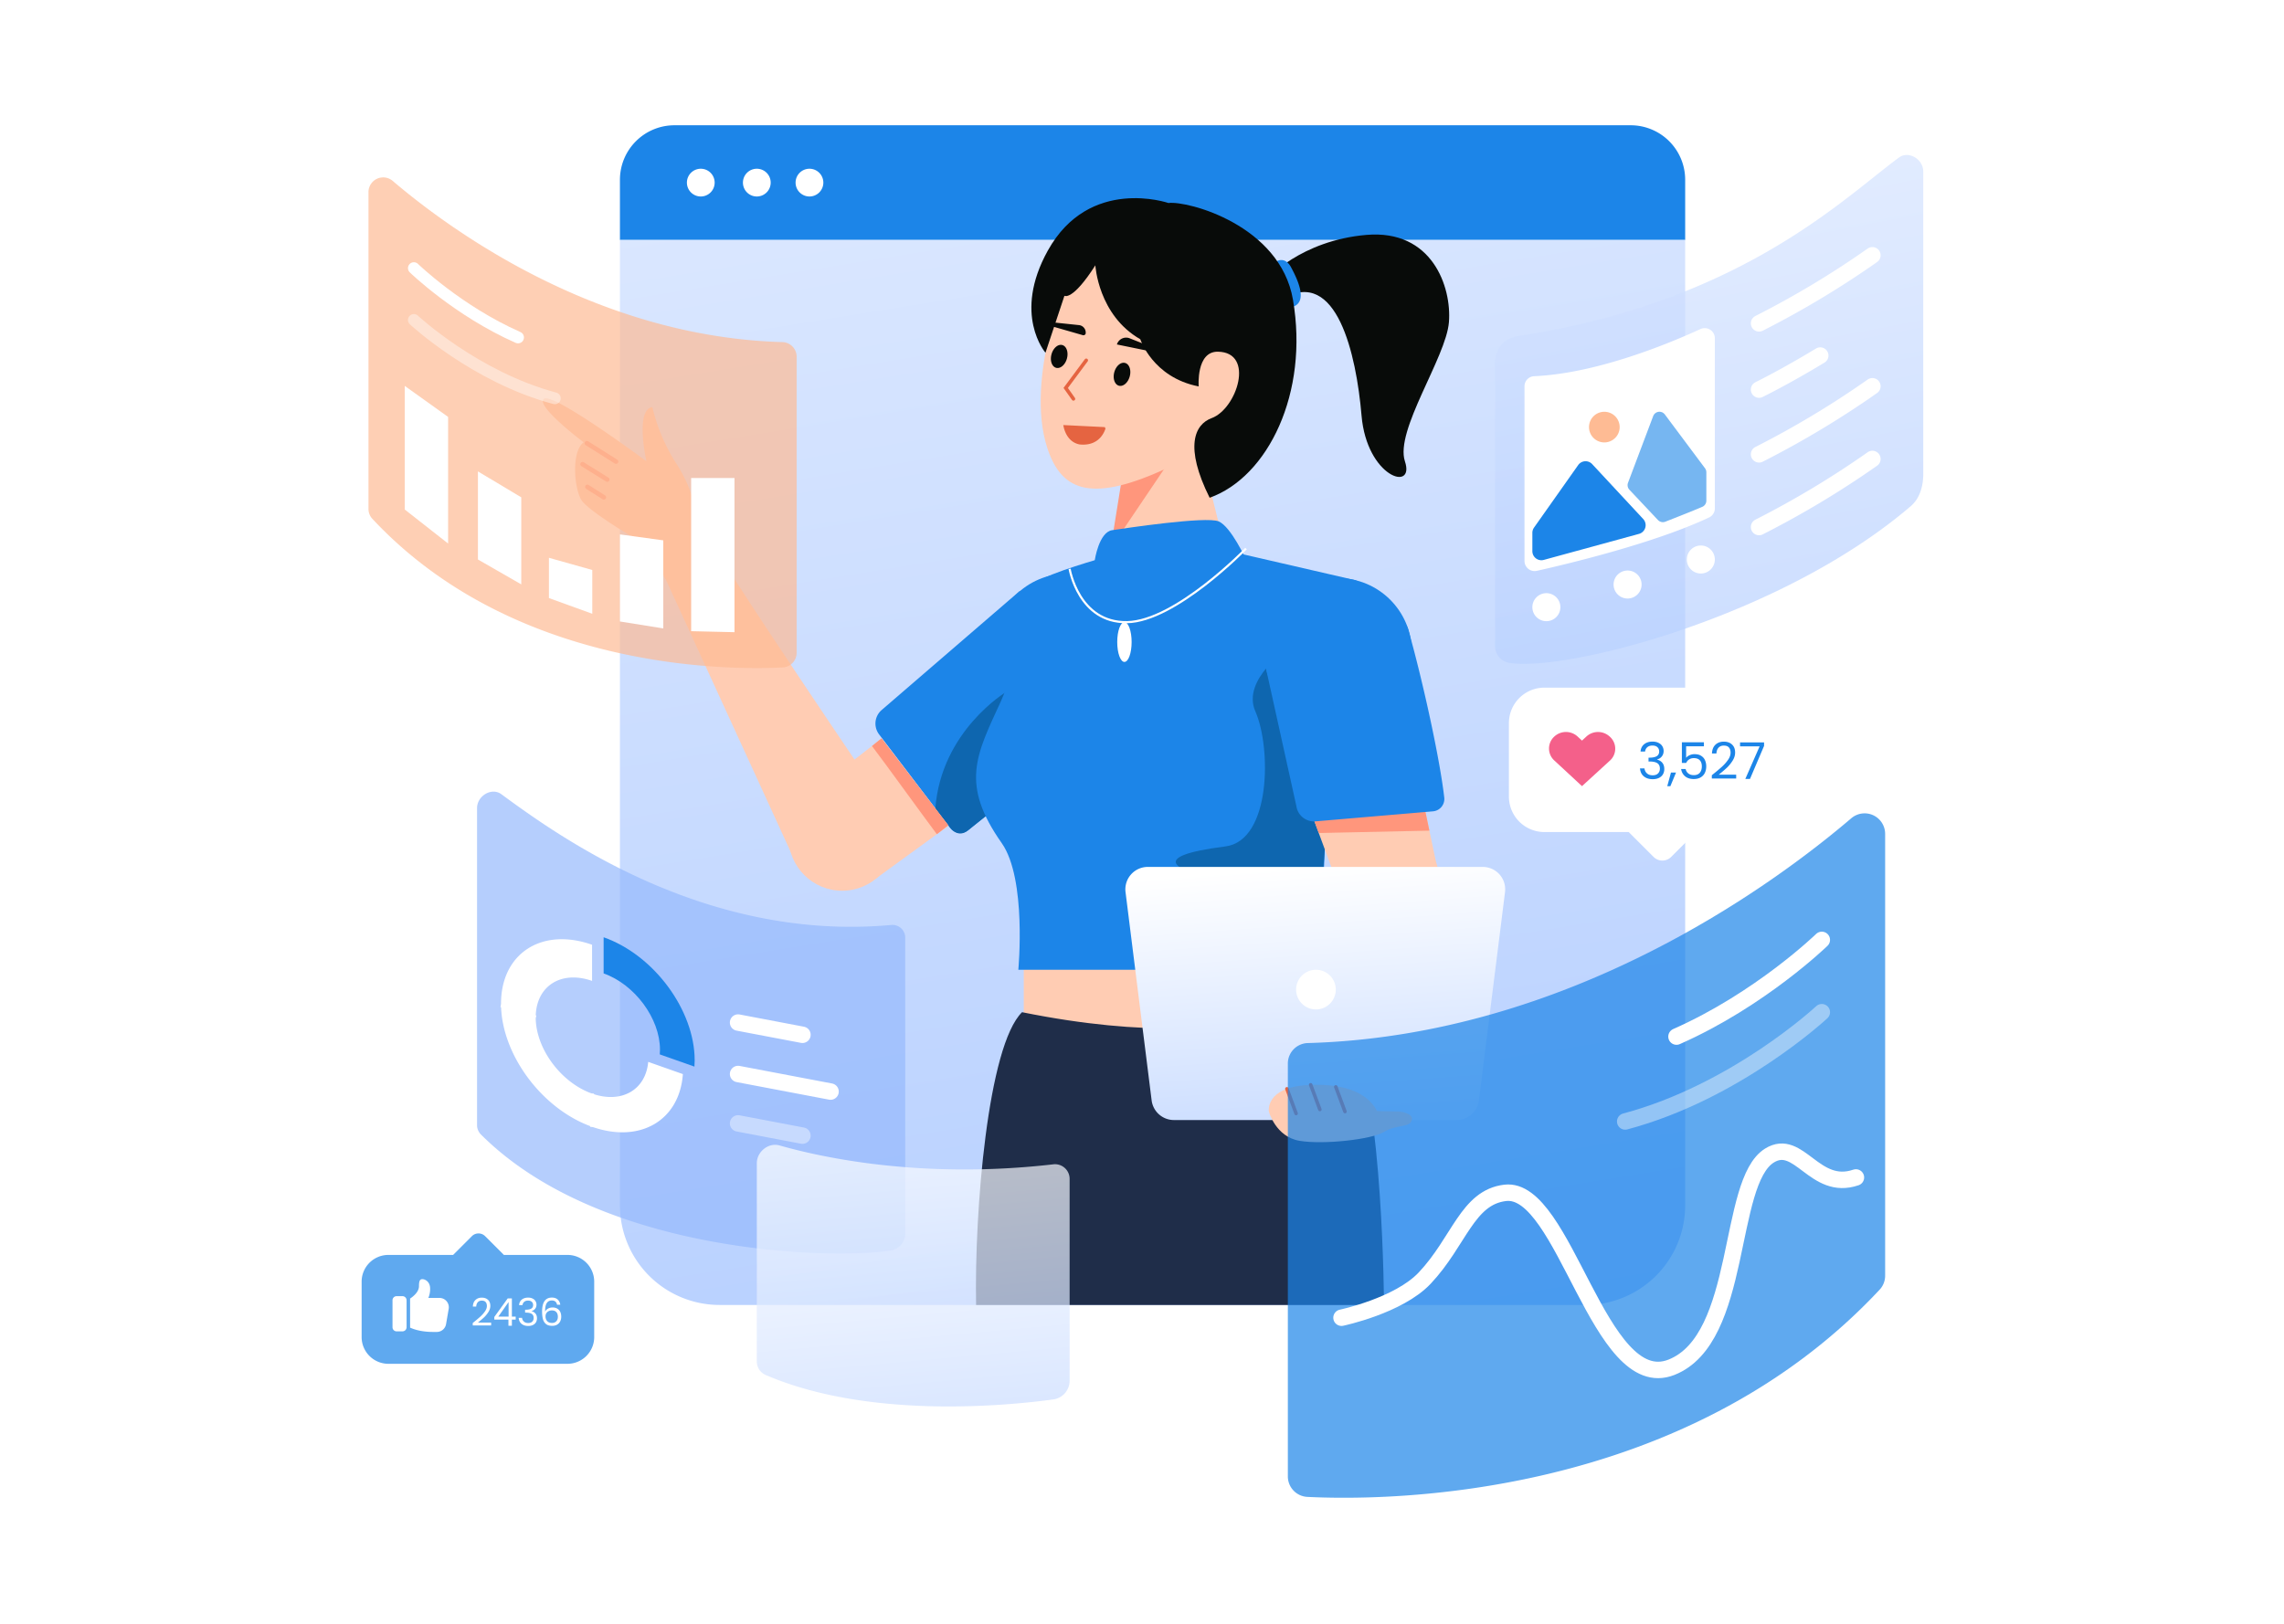 <svg width="1440" height="1024" fill="none" xmlns="http://www.w3.org/2000/svg"><path fill="#fff" d="M0 0h1440v1024H0z"/><g clip-path="url(#a)"><path d="M425.223 79h602.867c9.12 0 17.86 3.621 24.31 10.067a34.388 34.388 0 0 1 10.06 24.304v37.949H390.852v-37.949A34.374 34.374 0 0 1 425.223 79Z" fill="#1C85E8"/><path d="M390.852 151.32h671.608v608.778c0 8.251-1.62 16.422-4.78 24.045a62.781 62.781 0 0 1-13.62 20.385 62.8 62.8 0 0 1-44.43 18.404H453.686a62.845 62.845 0 0 1-44.43-18.404 62.832 62.832 0 0 1-18.404-44.43V151.32Z" fill="url(#b)"/><path d="M829.666 583.162H645.453v89.463h184.213v-89.463Z" fill="#FFCCB3"/><path d="M644.368 638.316c-21.604 21.257-30.104 125.944-28.966 184.616h257.17s-.462-127.947-19.959-171.063c-17.93-39.651-47.734 18.839-208.245-13.553Z" fill="#1F2D49"/><path d="M798.713 176.014s21.338-24.339 62.756-27.88c41.419-3.541 53.812 32.736 52.042 55.024-1.771 22.288-34.23 68.321-27.738 87.797 6.492 19.475-24.035 10.033-27.362-28.919-3.327-38.951-15.721-93.246-49.36-73.771l-10.338-12.251Z" fill="#080B09"/><path d="M805.19 164.621s5.103-2.957 8.798 3.941c3.696 6.898 10.598 20.905 1.85 24.618-8.748 3.714-10.648-28.559-10.648-28.559ZM686.876 388.941s33.087 37.137 22.083 49.049c-21.794 24.482-79.761 70.495-98.754 85.726a7.813 7.813 0 0 1-2.755 1.351 7.808 7.808 0 0 1-5.961-.815 7.823 7.823 0 0 1-2.291-2.041l-44.913-59.049a11.242 11.242 0 0 1 1.54-15.37l86.997-75.019 44.054 16.168Z" fill="#1C85E8"/><path d="M634.641 436.154s-41.234 24.508-44.95 73.75l8.212 10.55s5.156 8.986 12.302 3.262l40.2-32.201-15.764-55.361Z" fill="#0E66AF"/><path d="M673.195 454.822c25.72 0 46.571-20.85 46.571-46.571 0-25.72-20.851-46.571-46.571-46.571s-46.571 20.851-46.571 46.571c0 25.721 20.851 46.571 46.571 46.571Z" fill="#1C85E8"/><path d="m551.925 554.235-40.699-53.888 38.528-29.911 6.039-4.862 42.217 55.209-7.351 5.287-38.734 28.165Z" fill="#FFCCB3"/><path d="M590.658 526.07c-10.902-14.596-31.403-43.123-40.904-55.634l6.039-4.862 42.11 54.88-7.245 5.616Z" fill="#FF967C"/><path d="M530.957 561.71c18.671 0 33.807-15.136 33.807-33.807 0-18.672-15.136-33.808-33.807-33.808-18.672 0-33.808 15.136-33.808 33.808 0 18.671 15.136 33.807 33.808 33.807Z" fill="#FFCCB3"/><path d="M559.582 509.716S450.526 349.56 445.485 335.959c-4.906-13.283-30.665 18.68-30.665 18.68l84.403 184.15 60.359-29.073ZM709.72 286.372l-13.11 91.404s-3.442 12.132 11.832 13.968c15.274 1.837 47.842-2.267 59.473-14.662 11.632-12.395 7.563-18.536 7.563-18.536l-24.669-99.21-41.089 27.036Z" fill="#FFCCB3"/><path d="m707.896 298.2 32.069-11.327-39.73 58.884 7.661-47.557Z" fill="#FF967C"/><path d="M673.437 173.47s-27.513 64.645-13.174 108.951c9.351 28.895 29.715 34.09 76.353 12.436 42.763-19.854 53.87-34.873 53.87-34.873l6.306-72.063s-95.414-72.07-123.355-14.451Z" fill="#FFCCB3"/><path d="M696.378 351.496s-35.244 9.792-42.396 15.514c-7.153 5.722-12.355 52.231-22.926 75.204-15.65 34.01-25.782 52.103.51 89.478 15.857 22.543 10.465 79.852 10.465 79.852h193.066c-5.85-112.687 20.035-245.526 20.035-245.526l-87.134-20.078c-19.646 3.387-71.62 5.556-71.62 5.556Z" fill="#1C85E8"/><path d="M690.215 353.314s2.606-17.714 10.935-18.961c8.329-1.247 59.226-8.903 67.143-5.569 7.916 3.333 17.5 24.53 17.5 24.53s-16.25 39.635-39.583 41.718c-23.333 2.084-63.493-5.109-59.246-19.846 4.247-14.736 3.251-21.872 3.251-21.872Z" fill="#1C85E8"/><path d="M674.364 358.699s5.63 34.185 36.207 33.646c30.577-.54 75.01-46.405 75.01-46.405" stroke="#fff" stroke-width="1.357" stroke-miterlimit="10"/><path d="M812.9 408.251s-30.384 20.088-21.433 40.358c10.064 22.791 9.977 81.488-18.906 85.167-51.535 6.563-29.144 15.575-5.316 21.334 23.829 5.758 14.073 5.764 14.073 30.45 0 17.569 55.213 32.802 53.779 18.606-9.601-94.979 30.306-155.12-22.197-195.915Z" fill="#0E66AF"/><path d="m670.985 268.58 25.593 1.266a15.057 15.057 0 0 1-2.733 5.205c-2.271 2.782-6.237 5.426-13.088 4.733-4.327-.829-6.787-3.738-8.18-6.492a18.06 18.06 0 0 1-1.592-4.712Z" fill="#E56441" stroke="#E56441"/><path d="M672.674 226.084c1.069-3.965-.245-7.767-2.935-8.493s-5.738 1.9-6.808 5.865c-1.069 3.965.245 7.767 2.935 8.493 2.69.725 5.738-1.9 6.808-5.865ZM712.267 237.374c1.069-3.965-.244-7.767-2.935-8.493-2.69-.725-5.738 1.9-6.808 5.865-1.069 3.965.245 7.767 2.935 8.493 2.691.726 5.738-1.9 6.808-5.865ZM662.662 205.604l20.127 5.786a1.476 1.476 0 0 0 1.685-.968 4.733 4.733 0 0 0-.96-3.608 4.734 4.734 0 0 0-3.271-1.8l-17.287-1.819c-1.326-.358-1.952 1.962-.294 2.409ZM731.473 222.809l-27.295-5.585a6.078 6.078 0 0 1 8.149-3.846l19.924 7.864c.662.178.215 1.836-.778 1.567Z" fill="#080B09"/><path d="M684.846 227.218 671.9 244.652l4.875 6.893" stroke="#E56441" stroke-width="2.239" stroke-linecap="round"/><path d="M708.922 417.424c2.507 0 4.539-5.614 4.539-12.54 0-6.925-2.032-12.54-4.539-12.54-2.507 0-4.539 5.615-4.539 12.54 0 6.926 2.032 12.54 4.539 12.54Z" fill="#fff"/><path d="m918.131 589.957-67.304 5.515-11.49-48.777-13.841-37.508 70.831-8.477 8.855 41.978 12.949 47.269Z" fill="#FFCCB3"/><path d="m898.718 512.046 2.483 11.771-69.752 1.501-4.589-12.434 71.858-.838Z" fill="#FF967C"/><path d="M843.552 457.697c25.72 0 46.57-20.85 46.57-46.571 0-25.72-20.85-46.571-46.57-46.571-25.721 0-46.571 20.851-46.571 46.571 0 25.721 20.85 46.571 46.571 46.571Z" fill="#1C85E8"/><path d="M834.57 389.232s49.081-8.057 53.249 7.616c9.004 31.516 20.073 82.111 22.765 106.308a7.838 7.838 0 0 1-1.815 5.737 7.823 7.823 0 0 1-5.351 2.752l-73.919 6.31a11.242 11.242 0 0 1-12.156-9.532l-20.019-90.645 37.246-28.546Z" fill="#1C85E8"/><path d="M690.59 167.325s1.741 31.4 28.341 46.616c0 0 7.779 24.083 36.81 29.747 0 0-1.715-22.135 12.122-21.901 23.496.398 11.939 36.039-3.946 41.886-10.796 3.974-17.298 18.078-1.273 50.221 36.797-13.124 62.675-66.128 52.529-124.933-8.124-47.092-66.505-62.47-78.5-60.936 0 0-49.814-17.209-76.043 29.988-22.422 40.346-1.482 64.425-1.482 64.425l11.95-35.908s4.991 3.505 19.492-19.205Z" fill="#080B09"/><path d="M918.38 706.315H740.114a14.15 14.15 0 0 1-14.04-12.391L709.62 562.605a14.144 14.144 0 0 1 14.04-15.91h211.174a14.146 14.146 0 0 1 14.04 15.91L932.42 693.924a14.154 14.154 0 0 1-4.677 8.851 14.154 14.154 0 0 1-9.363 3.54Z" fill="url(#c)"/><path d="M829.666 636.569c6.911 0 12.513-5.602 12.513-12.512 0-6.911-5.602-12.513-12.513-12.513-6.91 0-12.512 5.602-12.512 12.513 0 6.91 5.602 12.512 12.512 12.512Z" fill="#fff"/><path d="m419.455 365.16-10.742-20.609s-37.984-21.728-42.386-29.583c-4.403-7.857-6.133-30.287 1.66-36.03 0 0-30.305-22.762-25.146-27.374 5.142-4.946 64.683 39.285 64.683 39.285s-7.249-32.586 3.767-34.113a114.353 114.353 0 0 0 15.117 35.574c11.598 17.932 13.027 33.993 13.027 33.993l13.669 26.234-33.649 12.623Z" fill="#FFCCB3"/><path d="m370.03 279.514 18.353 11.566M367.294 292.746l15.576 9.682M370.321 307.051l10.389 6.566" stroke="#FF967C" stroke-width="2.872" stroke-linecap="round" stroke-linejoin="round"/><path d="M441.823 123.907a8.747 8.747 0 0 0 8.747-8.747 8.747 8.747 0 0 0-8.747-8.747 8.747 8.747 0 0 0-8.747 8.747 8.747 8.747 0 0 0 8.747 8.747ZM477.151 123.907a8.747 8.747 0 0 0 8.747-8.747 8.747 8.747 0 0 0-8.747-8.747 8.747 8.747 0 0 0-8.747 8.747 8.747 8.747 0 0 0 8.747 8.747ZM510.345 123.907a8.747 8.747 0 0 0 8.747-8.747 8.747 8.747 0 0 0-8.747-8.747 8.747 8.747 0 0 0-8.747 8.747 8.747 8.747 0 0 0 8.747 8.747Z" fill="#fff"/><path opacity=".7" d="M247.597 114.088c35.167 29.992 127.91 98.376 245.698 101.643a9.26 9.26 0 0 1 8.981 9.269v186.633a9.273 9.273 0 0 1-8.815 9.267c-35.414 1.762-169.707 1.557-258.691-93.712a9.215 9.215 0 0 1-2.458-6.294V121.156a9.275 9.275 0 0 1 15.285-7.068Z" fill="#FEBB94"/><path d="M260.937 169.086s27.751 26.965 65.683 43.715" stroke="#fff" stroke-width="7.433" stroke-miterlimit="10" stroke-linecap="round"/><path opacity=".4" d="M260.937 201.777s38.622 36.025 88.863 49.401" stroke="#fff" stroke-width="7.433" stroke-miterlimit="10" stroke-linecap="round"/><path d="M255.184 321.315V243.36l27.331 19.558v79.839l-27.331-21.442ZM301.315 352.815v-55.543l27.331 16.345v54.907l-27.331-15.709ZM418.183 396.296v-55.543l-27.331-3.741v54.907l27.331 4.377ZM463.076 398.674v-97.246h-27.331v96.611l27.331.635ZM346.084 377.151v-25.394l27.331 7.686v27.606l-27.331-9.898Z" fill="#fff"/><path d="M316.048 500.814c35.167 25.822 127.91 93.208 245.698 82.506a8.05 8.05 0 0 1 8.342 4.843 8.062 8.062 0 0 1 .639 3.361v186.634a10.744 10.744 0 0 1-8.815 10.312c-35.415 5.962-182.706 3.018-258.692-73.034a8.428 8.428 0 0 1-2.457-6.003V509.695c0-7.91 9.266-13.301 15.285-8.881Z" fill="#96BAFD" opacity=".7"/><path d="M882.081 700.957s9.422.782 8.003 5.537c-1.42 4.754-9.831 2.56-17.512 7.314-7.68 4.755-38.046 8.148-53.213 5.62-15.168-2.528-19.381-18.471-19.381-18.471s-2.536-15.126 24.256-16.679c26.791-1.553 39.26 7.044 43.92 16.363l13.927.316Z" fill="#FFCCB3"/><path d="m811.368 686.629 5.786 15.563M826.354 684.095l5.786 15.563M842.179 685.413l5.786 15.563" stroke="#E56441" stroke-width="2.239" stroke-linecap="round"/><path opacity=".7" d="M1167.2 515.997c-49.05 41.836-178.416 137.225-342.718 141.782a12.916 12.916 0 0 0-12.528 12.929v260.335a12.935 12.935 0 0 0 12.295 12.926c49.4 2.458 236.721 2.172 360.851-130.718a12.872 12.872 0 0 0 3.43-8.78V525.857a12.96 12.96 0 0 0-7.51-11.75 12.932 12.932 0 0 0-7.18-1.075 12.993 12.993 0 0 0-6.64 2.965Z" fill="#1C85E8"/><path d="M1148.6 592.714s-38.71 37.614-91.62 60.979" stroke="#fff" stroke-width="10.368" stroke-miterlimit="10" stroke-linecap="round"/><path opacity=".4" d="M1148.6 638.316s-53.88 50.25-123.96 68.909" stroke="#fff" stroke-width="10.368" stroke-miterlimit="10" stroke-linecap="round"/><path d="M1123.44 433.638H973.698a22.374 22.374 0 0 0-22.371 22.371v46.327a22.374 22.374 0 0 0 22.371 22.372h53.162l15.68 15.686a7.833 7.833 0 0 0 11.08 0l15.68-15.686h54.14a22.368 22.368 0 0 0 22.37-22.372v-46.327c0-5.933-2.35-11.623-6.55-15.819a22.371 22.371 0 0 0-15.82-6.552Z" fill="#fff"/><path d="M1014.85 464.478a10.818 10.818 0 0 0-14.68 0l-2.764 2.553-2.766-2.553a10.812 10.812 0 0 0-14.681 0 10.189 10.189 0 0 0 0 15.106l17.447 16.171 17.444-15.958c1.1-.949 1.99-2.125 2.59-3.446.61-1.322.92-2.759.92-4.213 0-1.454-.31-2.891-.92-4.213a10.05 10.05 0 0 0-2.59-3.447Z" fill="#F4608A"/><path d="M1034.33 473.927c.15-1.959.91-3.493 2.27-4.601 1.36-1.107 3.13-1.661 5.3-1.661 1.45 0 2.7.266 3.74.799 1.07.511 1.87 1.214 2.4 2.108.55.895.83 1.907.83 3.036 0 1.32-.38 2.46-1.15 3.418-.75.959-1.73 1.577-2.94 1.854v.159c1.38.341 2.48 1.012 3.29 2.013s1.22 2.311 1.22 3.93c0 1.214-.28 2.311-.84 3.291-.55.959-1.38 1.715-2.49 2.269-1.11.553-2.44.83-3.99.83-2.26 0-4.11-.585-5.56-1.757-1.45-1.193-2.26-2.875-2.43-5.048h2.81c.15 1.278.67 2.322 1.57 3.131.89.809 2.09 1.214 3.58 1.214 1.49 0 2.62-.383 3.38-1.15.79-.788 1.19-1.8 1.19-3.035 0-1.598-.54-2.748-1.6-3.451-1.07-.703-2.68-1.054-4.83-1.054h-.73v-2.429h.77c1.95-.021 3.44-.341 4.44-.958 1-.639 1.5-1.619 1.5-2.94 0-1.129-.37-2.034-1.12-2.716-.72-.681-1.77-1.022-3.13-1.022-1.32 0-2.39.341-3.2 1.022-.81.682-1.29 1.598-1.43 2.748h-2.85Zm22.36 13.26-3.57 8.595h-1.95l2.33-8.595h3.19Zm17.58-16.551h-11.21v7.285c.49-.682 1.21-1.235 2.17-1.661a7.228 7.228 0 0 1 3.1-.671c1.77 0 3.21.372 4.31 1.118 1.11.724 1.9 1.672 2.37 2.844.49 1.15.73 2.375.73 3.674 0 1.534-.28 2.907-.86 4.122-.57 1.214-1.46 2.172-2.65 2.875-1.17.703-2.63 1.055-4.38 1.055-2.23 0-4.04-.576-5.43-1.726-1.38-1.15-2.23-2.684-2.52-4.601h2.84c.28 1.214.86 2.162 1.76 2.844.89.682 2.02 1.022 3.38 1.022 1.69 0 2.95-.5 3.81-1.501.85-1.023 1.27-2.365 1.27-4.026 0-1.662-.42-2.94-1.27-3.834-.86-.916-2.11-1.374-3.77-1.374-1.13 0-2.12.277-2.98.831-.83.532-1.43 1.267-1.82 2.204h-2.74V468.08h13.89v2.556Zm4.99 18.244c2.7-2.172 4.82-3.951 6.35-5.336 1.54-1.405 2.83-2.865 3.87-4.377 1.07-1.534 1.6-3.035 1.6-4.505 0-1.384-.34-2.471-1.02-3.259-.66-.809-1.74-1.214-3.23-1.214-1.45 0-2.58.458-3.39 1.374-.79.894-1.21 2.098-1.28 3.61h-2.81c.09-2.385.81-4.228 2.17-5.527 1.37-1.3 3.13-1.949 5.28-1.949 2.19 0 3.93.607 5.2 1.821 1.3 1.214 1.95 2.886 1.95 5.016 0 1.768-.53 3.494-1.59 5.176-1.05 1.662-2.24 3.132-3.58 4.41-1.34 1.256-3.06 2.726-5.15 4.409h10.99v2.428h-15.36v-2.077Zm32.94-18.499-8.88 20.832h-2.94l9.01-20.545h-12.33v-2.492h15.14v2.205Z" fill="#1C85E8"/><path opacity=".7" d="M244.867 860.04h112.897a16.864 16.864 0 0 0 16.867-16.866v-34.928a16.864 16.864 0 0 0-16.867-16.867h-40.077l-11.827-11.827a5.905 5.905 0 0 0-8.349 0l-11.827 11.827h-40.817A16.867 16.867 0 0 0 228 808.246v34.928a16.866 16.866 0 0 0 16.867 16.866Z" fill="#1C85E8"/><path d="M298.052 834.295c2.04-1.638 3.637-2.979 4.794-4.023 1.156-1.06 2.128-2.16 2.915-3.3.803-1.157 1.204-2.289 1.204-3.397 0-1.044-.257-1.863-.771-2.457-.498-.61-1.309-.916-2.433-.916-1.092 0-1.943.346-2.553 1.036-.594.675-.916 1.582-.964 2.722h-2.12c.065-1.798.611-3.187 1.638-4.167 1.028-.98 2.353-1.469 3.975-1.469 1.654 0 2.963.457 3.927 1.373.979.915 1.469 2.176 1.469 3.782 0 1.333-.401 2.633-1.204 3.902a17.192 17.192 0 0 1-2.698 3.324c-1.012.948-2.305 2.056-3.879 3.325h8.287v1.83h-11.587v-1.565Zm13.591-2.12v-1.662l8.455-11.708h2.626v11.467h2.409v1.903h-2.409v3.878h-2.168v-3.878h-8.913Zm9.009-11.081-6.48 9.178h6.48v-9.178Zm6.623 1.927c.112-1.478.682-2.634 1.71-3.469s2.361-1.253 3.999-1.253c1.092 0 2.031.201 2.818.603.803.385 1.405.915 1.807 1.59.417.674.626 1.437.626 2.288 0 .996-.289 1.855-.867 2.578-.562.722-1.301 1.188-2.216 1.397v.12c1.044.257 1.871.763 2.481 1.518.61.755.915 1.742.915 2.963 0 .915-.209 1.742-.626 2.481-.418.723-1.044 1.293-1.879 1.71-.835.418-1.839.627-3.011.627-1.702 0-3.1-.442-4.192-1.325-1.092-.9-1.702-2.168-1.83-3.806h2.119c.113.963.506 1.75 1.181 2.36.674.611 1.574.916 2.698.916 1.124 0 1.975-.289 2.553-.868.594-.594.892-1.357.892-2.288 0-1.204-.402-2.072-1.205-2.602-.803-.53-2.015-.795-3.637-.795h-.554v-1.83h.578c1.477-.016 2.593-.257 3.348-.723.755-.482 1.132-1.221 1.132-2.216 0-.851-.281-1.534-.843-2.048-.546-.514-1.333-.771-2.361-.771-.995 0-1.798.257-2.409.771-.61.514-.971 1.205-1.084 2.072h-2.143Zm23.941-.241c-.353-1.783-1.453-2.674-3.3-2.674-1.43 0-2.498.554-3.204 1.662-.707 1.092-1.052 2.899-1.036 5.42.369-.835.98-1.485 1.831-1.951.867-.482 1.831-.723 2.89-.723 1.655 0 2.971.514 3.951 1.542.996 1.028 1.494 2.449 1.494 4.264 0 1.092-.217 2.072-.651 2.939-.417.867-1.06 1.558-1.927 2.071-.851.514-1.887.771-3.107.771-1.655 0-2.947-.369-3.879-1.108-.931-.739-1.582-1.758-1.951-3.059-.369-1.301-.554-2.907-.554-4.818 0-5.894 2.056-8.841 6.167-8.841 1.574 0 2.81.426 3.71 1.277.899.851 1.429 1.927 1.589 3.228h-2.023Zm-3.276 3.589a4.5 4.5 0 0 0-1.951.434 3.464 3.464 0 0 0-1.494 1.277c-.369.562-.554 1.252-.554 2.071 0 1.221.353 2.216 1.06 2.987.707.755 1.718 1.133 3.035 1.133 1.124 0 2.016-.346 2.674-1.036.675-.707 1.012-1.654 1.012-2.843 0-1.252-.321-2.232-.964-2.939-.642-.722-1.582-1.084-2.818-1.084Z" fill="#fff"/><path d="M845.781 830.977s36.004-7.538 52.466-25.002c21.811-23.139 26.842-50.888 50.739-53.742 37.503-4.478 59.244 127.928 104.774 110.014s34.77-116.791 61.86-133.55c18.66-11.545 28.36 22.79 54.49 13.833" stroke="#fff" stroke-width="10.368" stroke-miterlimit="10" stroke-linecap="round"/><path opacity=".7" d="M491.457 722.33c26.914 7.684 89.878 21.416 172.383 11.944a9.235 9.235 0 0 1 7.425 2.234 9.225 9.225 0 0 1 3.099 7.108v127.333a11.938 11.938 0 0 1-10.137 11.543c-29.376 4.016-116.6 12.607-181.6-15.457a9.202 9.202 0 0 1-5.476-8.626V733.592c0-7.383 7.432-13.225 14.306-11.262Z" fill="url(#d)"/><path d="M250.053 839.577h3.698a2.593 2.593 0 0 0 2.59-2.589v-17.015a2.593 2.593 0 0 0-2.59-2.589h-3.698a2.593 2.593 0 0 0-2.59 2.589v17.015a2.591 2.591 0 0 0 2.59 2.589ZM266.373 806.657c-1.479 0-2.219.74-2.219 4.439 0 3.516-3.404 6.344-5.594 7.802v18.328c2.369 1.097 7.11 2.721 14.471 2.721h2.367a5.91 5.91 0 0 0 5.83-4.912l1.657-9.617a5.918 5.918 0 0 0-3.333-6.372 5.915 5.915 0 0 0-2.496-.552h-6.984a14.286 14.286 0 0 0 1.11-5.918c0-4.439-3.329-5.918-4.809-5.918v-.001ZM373.281 689.646c-19.624-6.919-35.532-28.437-35.532-48.061 0-19.625 15.908-29.924 35.532-23.004v-22.808c-31.703-11.179-57.403 5.46-57.403 37.163 0 31.703 25.7 66.465 57.403 77.644 30.364 10.706 55.205-4.114 57.251-33.237l-21.857-7.707c-1.545 17.654-16.796 26.568-35.394 20.01Z" fill="#fff"/><path d="M380.57 591.055v22.807c19.624 6.92 35.532 28.438 35.532 48.062 0 1.026-.053 2.02-.138 2.994l21.856 7.707c.09-1.285.153-2.587.153-3.927 0-31.703-25.701-66.465-57.403-77.643Z" fill="#1C85E8"/><path d="M373.281 689.646v20.934M337.749 641.585l-21.871-7.712" stroke="#fff" stroke-width="2.428" stroke-miterlimit="10"/><path d="m465.337 644.845 40.583 7.712" stroke="#fff" stroke-width="10.368" stroke-miterlimit="10" stroke-linecap="round"/><path opacity=".4" d="m465.337 708.434 40.583 7.712" stroke="#fff" stroke-width="10.368" stroke-miterlimit="10" stroke-linecap="round"/><path d="m465.337 677.287 58.305 11.079" stroke="#fff" stroke-width="10.368" stroke-miterlimit="10" stroke-linecap="round"/><path d="M1197.27 99.328c-35.17 25.822-99.5 90.936-239.904 112.57-10.749 1.656-14.774 9.304-14.774 17.755v178.02a10.744 10.744 0 0 0 8.815 10.311c35.415 5.962 171.803-28.829 253.363-98.874 7.79-6.69 7.79-17.913 7.79-20.245V108.21c0-7.91-9.27-13.3-15.29-8.882Z" fill="url(#e)" opacity=".7"/><path d="M961.156 243.621V353.73a6.392 6.392 0 0 0 7.787 6.244c20.056-4.492 74.307-17.479 108.567-33.642a6.38 6.38 0 0 0 2.67-2.361c.64-1.024.99-2.211.98-3.422V213.321a6.227 6.227 0 0 0-.78-3.069 6.299 6.299 0 0 0-2.16-2.316 6.363 6.363 0 0 0-3-.997 6.417 6.417 0 0 0-3.12.568c-19.09 8.793-64.97 28.001-104.875 29.729a6.372 6.372 0 0 0-6.069 6.385Z" fill="#fff"/><path d="M966.115 336.006v11.581a5.699 5.699 0 0 0 7.203 5.499l60.012-16.407a5.677 5.677 0 0 0 3.98-3.937 5.67 5.67 0 0 0 .06-2.892 5.768 5.768 0 0 0-1.36-2.55l-32.18-34.617a5.687 5.687 0 0 0-4.556-1.807 5.702 5.702 0 0 0-4.275 2.401l-27.841 39.441a5.7 5.7 0 0 0-1.043 3.288Z" fill="#1C85E8"/><path opacity=".6" d="m1027.3 308.843 18.01 19.11a4.234 4.234 0 0 0 4.62 1.042c5.32-2.078 17.27-6.776 23.32-9.378.76-.328 1.4-.87 1.86-1.561.45-.691.69-1.5.69-2.327v-17.906c0-.914-.3-1.803-.84-2.534l-25.32-33.918a4.238 4.238 0 0 0-6.05-.773c-.59.475-1.04 1.1-1.31 1.811l-15.86 42.033a4.2 4.2 0 0 0-.19 2.327c.15.778.53 1.496 1.07 2.074Z" fill="#1C85E8"/><path d="M1011.49 279.004c5.34 0 9.67-4.328 9.67-9.668 0-5.34-4.33-9.668-9.67-9.668s-9.67 4.328-9.67 9.668c0 5.34 4.33 9.668 9.67 9.668Z" fill="#FEBB94"/><path d="M1109.04 203.914a582.292 582.292 0 0 0 71.45-42.923M1109.04 245.679s16.26-7.925 38.57-21.461M1109.04 286.512a582.417 582.417 0 0 0 71.45-42.923M1109.04 332.356a582.417 582.417 0 0 0 71.45-42.923" stroke="#fff" stroke-width="10.368" stroke-miterlimit="10" stroke-linecap="round"/><path d="M974.945 391.729a8.83 8.83 0 1 0 0-17.661 8.83 8.83 0 0 0-8.83 8.831 8.83 8.83 0 0 0 8.83 8.83ZM1026.15 377.442c4.87 0 8.83-3.953 8.83-8.83 0-4.877-3.96-8.83-8.83-8.83a8.828 8.828 0 0 0-8.83 8.83c0 4.877 3.95 8.83 8.83 8.83ZM1072.33 361.668c4.88 0 8.83-3.954 8.83-8.831 0-4.877-3.95-8.83-8.83-8.83-4.87 0-8.83 3.953-8.83 8.83 0 4.877 3.96 8.831 8.83 8.831Z" fill="#fff"/></g><defs><linearGradient id="b" x1="645.676" y1="-685.866" x2="1005.7" y2="1546.48" gradientUnits="userSpaceOnUse"><stop stop-color="#fff"/><stop offset="1" stop-color="#94B9FF"/></linearGradient><linearGradient id="c" x1="823.285" y1="546.316" x2="847.901" y2="886.944" gradientUnits="userSpaceOnUse"><stop stop-color="#fff"/><stop offset="1" stop-color="#94B9FF"/></linearGradient><linearGradient id="d" x1="570.848" y1="721.554" x2="602.688" y2="1072.6" gradientUnits="userSpaceOnUse"><stop stop-color="#fff"/><stop offset="1" stop-color="#94B9FF"/></linearGradient><linearGradient id="e" x1="1045.02" y1="-302.274" x2="1247.39" y2="753.305" gradientUnits="userSpaceOnUse"><stop stop-color="#fff"/><stop offset="1" stop-color="#94B9FF"/></linearGradient><clipPath id="a"><path fill="#fff" transform="translate(228 79)" d="M0 0h984.556v865.511H0z"/></clipPath></defs></svg>